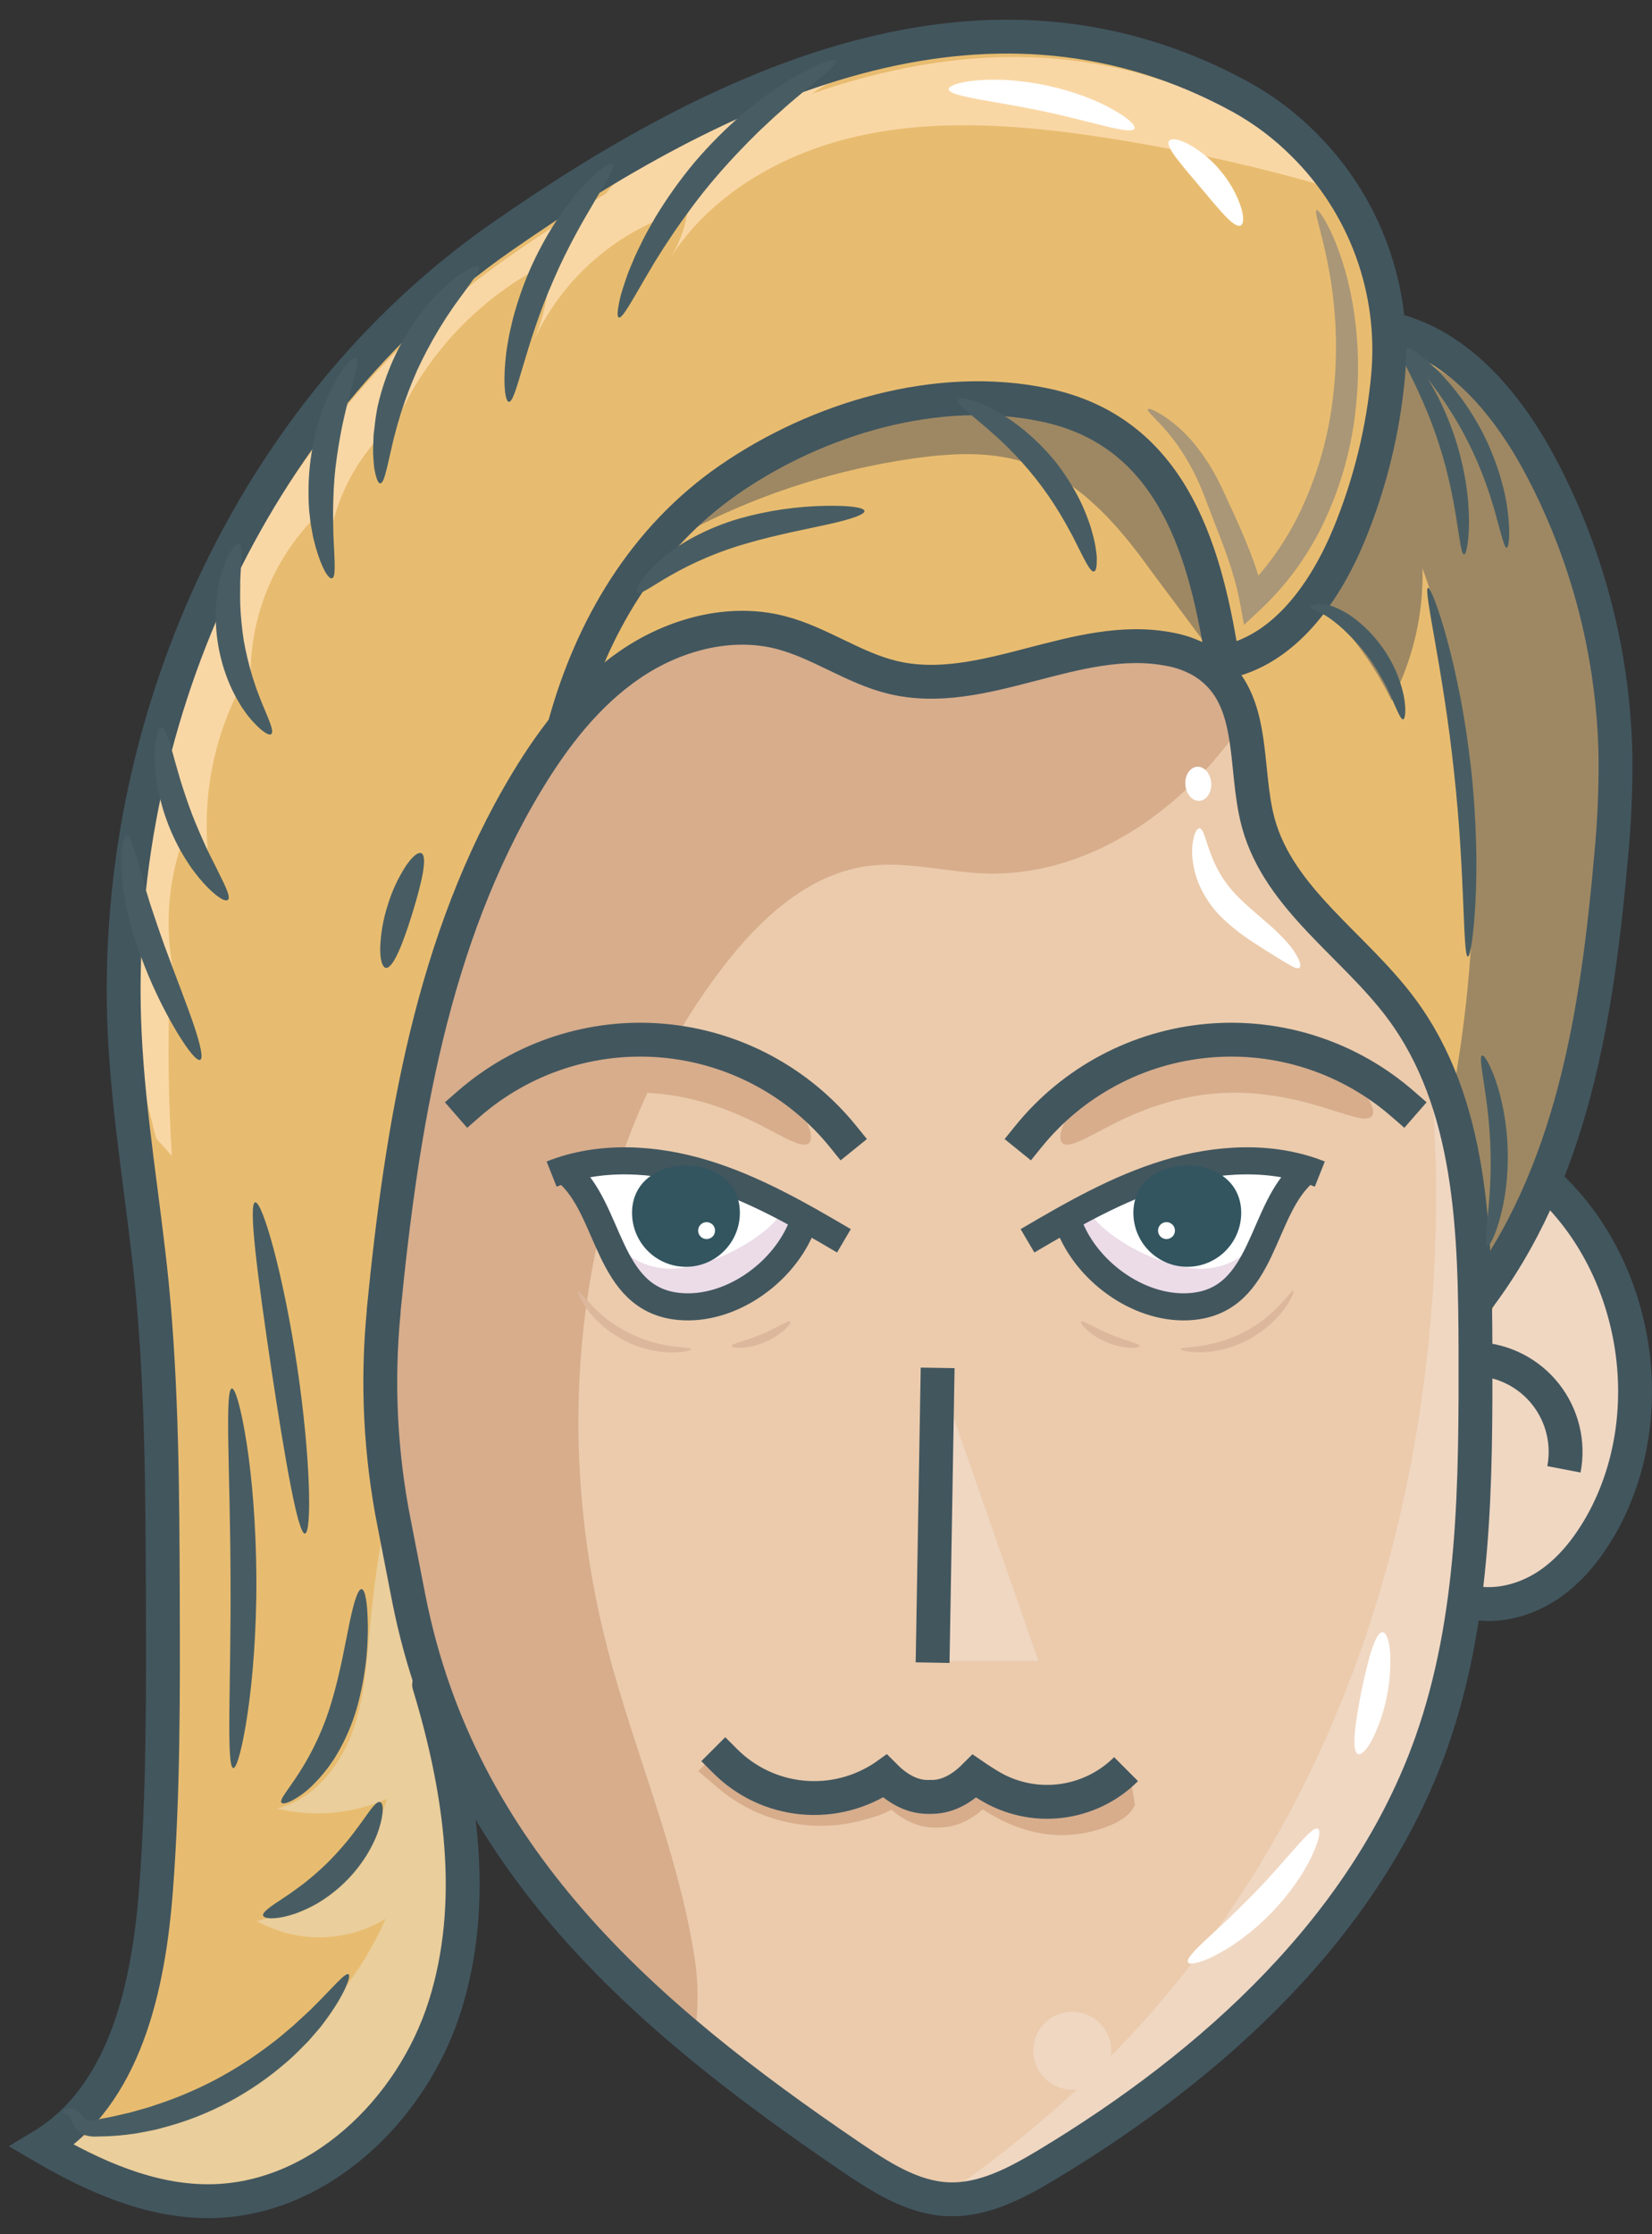 <svg width="71" height="96" viewBox="0 0 71 96" fill="none" xmlns="http://www.w3.org/2000/svg">
<rect x="0" y="0" width="71" height="96" fill="#333333" stroke="none"/>
<g clip-path="url(#clip0)">
<path d="M64.923 47.975C65.304 45.816 65.595 44.052 65.805 44.067C66.014 44.081 66.043 45.902 65.659 48.103C65.275 50.305 64.621 52.006 64.429 51.95C64.237 51.895 64.552 50.136 64.923 47.975Z" fill="#485D63"/>
<path d="M62.71 69.233C62.71 68.024 65.152 69.163 66.149 68.482C67.146 67.8 67.895 66.808 68.478 65.746C70.959 61.147 69.96 54.935 66.163 51.347H60.422V69.224C60.422 69.224 62.71 69.533 62.71 69.233Z" fill="#F0D7C2"/>
<path d="M63.55 56.325C62.163 63.023 68.789 43.947 69.392 37.127C69.528 35.716 69.59 34.299 69.577 32.881C69.498 28.597 68.429 24.39 66.453 20.588C65.031 17.861 62.899 15.201 59.904 14.512H40.629V57.545C40.629 57.545 63.62 55.988 63.55 56.325Z" fill="#E8BC70"/>
<path d="M69.103 37.57C68.5 44.385 61.874 63.46 63.261 56.761C63.278 56.68 61.964 56.706 59.96 56.795C61.168 52.962 62.159 49.078 62.749 45.099C63.767 38.192 63.532 30.987 61.136 24.422C61.184 26.397 60.727 28.352 59.81 30.101C58.866 28.166 57.502 26.465 55.818 25.124C54.134 23.783 52.172 22.835 50.075 22.349C50.476 25.157 50.313 28.017 49.595 30.761C47.169 28.049 43.915 26.215 40.34 25.544V14.946H59.614C62.61 15.636 64.743 18.295 66.163 21.022C68.14 24.824 69.209 29.033 69.288 33.318C69.301 34.737 69.239 36.157 69.103 37.57V37.57Z" fill="#9E8863"/>
<path d="M52.55 28.757C55.196 28.265 56.959 25.737 57.986 23.248C58.882 21.071 59.446 18.771 59.659 16.427C59.822 14.606 59.581 12.772 58.954 11.055C58.326 9.338 57.328 7.781 56.029 6.496V6.496C55.233 5.697 54.328 5.014 53.342 4.467C42.811 -1.299 31.811 3.321 21.537 10.487C10.728 18.028 4.714 31.57 5.362 44.742C5.538 48.333 6.166 51.885 6.526 55.462C6.963 59.94 6.983 64.447 6.998 68.946C7.011 73.124 7.024 77.307 6.707 81.469C6.39 85.63 5.39 90.344 1.801 92.503C4.004 93.793 6.425 94.882 8.974 94.874C13.659 94.858 17.694 90.978 19.114 86.511C20.535 82.044 19.804 77.167 18.443 72.678" fill="#E8BC70"/>
<path d="M18.88 72.246C20.241 76.731 20.97 81.609 19.551 86.079C18.132 90.549 14.096 94.427 9.411 94.442C6.862 94.45 4.434 93.362 2.23 92.077C2.348 92.005 2.462 91.931 2.574 91.857C8.478 91.647 14.181 87.883 16.569 82.453C15.737 82.954 14.787 83.227 13.816 83.243C12.845 83.26 11.887 83.019 11.039 82.546C12.353 82.246 13.564 81.6 14.547 80.677C15.53 79.754 16.25 78.586 16.633 77.293C15.143 77.946 13.479 78.093 11.897 77.711C13.43 77.335 14.561 75.963 15.118 74.493C15.675 73.022 15.761 71.409 15.908 69.833C16.189 66.839 16.716 63.853 17.754 61.031C19.945 55.071 24.262 50.197 28.605 45.538C29.368 49.099 30.306 52.617 31.421 56.092L18.88 72.246Z" fill="#EACE9B"/>
<path d="M17.132 68.395C19.328 79.507 27.202 86.321 36.095 92.365C37.381 93.239 38.759 94.146 40.315 94.207C41.842 94.267 43.267 93.501 44.577 92.713C51.723 88.412 58.298 82.438 61.084 74.573C62.976 69.218 62.987 63.403 62.976 57.721C62.963 52.625 62.83 47.13 59.783 43.038C57.764 40.324 54.543 38.345 53.645 35.082C52.968 32.619 53.645 29.531 51.184 28.092C50.767 27.857 50.313 27.694 49.842 27.609C45.833 26.82 41.838 29.762 37.921 28.814C36.236 28.407 34.78 27.313 33.101 26.884C30.918 26.325 28.537 26.975 26.668 28.245C24.799 29.515 23.382 31.351 22.215 33.285C18.125 40.059 16.829 48.129 16.054 56V56.063C15.757 59.1 15.908 62.164 16.502 65.158L17.132 68.395Z" fill="#EBCBAC"/>
<path d="M61.323 44.821C61.323 44.821 66.34 76.638 40.748 94.209C39.489 95.072 43.699 93.502 45.008 92.715C52.154 88.413 58.729 82.439 61.516 74.574C63.408 69.219 63.42 63.404 63.408 57.722C63.397 53.331 63.295 48.651 61.326 44.821" fill="#F0D7C2"/>
<path d="M53.819 30.429C53.797 30.467 53.774 30.503 53.75 30.541C51.276 34.512 46.999 37.692 42.324 37.53C40.647 37.471 38.977 36.992 37.312 37.21C34.728 37.548 32.654 39.495 31.065 41.562C24.82 49.701 23.525 60.951 26.12 70.886C27.252 75.219 29.065 79.381 29.8 83.8C29.991 84.84 30.031 85.903 29.918 86.954C24.152 82.079 19.592 76.291 18.004 68.253L17.365 65.021C16.771 62.027 16.62 58.963 16.917 55.926C16.917 55.905 16.917 55.885 16.917 55.863C17.696 47.987 18.988 39.919 23.078 33.148C24.242 31.212 25.663 29.378 27.531 28.106C29.4 26.835 31.775 26.187 33.964 26.746C35.645 27.183 37.099 28.27 38.785 28.676C42.705 29.624 46.696 26.681 50.707 27.47C51.178 27.555 51.632 27.718 52.049 27.953C53.077 28.543 53.557 29.426 53.819 30.429Z" fill="#D7AD8C"/>
<path d="M56.321 50.139C54.351 51.727 54.463 55.856 51.249 56.109C49.116 56.281 44.829 53.769 46.228 52.215C46.956 51.414 49.867 50.545 49.867 50.545L56.321 50.139Z" fill="white"/>
<path d="M56.321 50.139C54.352 51.727 54.463 55.856 51.249 56.109C49.116 56.282 44.829 53.769 46.228 52.215C46.363 52.076 46.515 51.955 46.681 51.854C47.355 53.223 50.213 54.638 51.831 54.507C54.209 54.315 54.767 52.006 55.694 50.174L56.321 50.139Z" fill="#EBDCE8"/>
<path d="M52.182 46.988C50.422 47.142 48.875 47.767 47.778 48.33C46.681 48.894 45.957 49.35 45.672 49.13C45.538 49.022 45.538 48.751 45.694 48.354C45.933 47.81 46.272 47.316 46.692 46.898C46.976 46.604 47.284 46.333 47.612 46.089C47.993 45.81 48.397 45.562 48.819 45.35C50.8 44.351 53.089 44.151 55.214 44.792C55.664 44.929 56.102 45.102 56.523 45.312C56.889 45.496 57.238 45.709 57.569 45.95C58.054 46.288 58.472 46.713 58.801 47.205C59.024 47.569 59.07 47.835 58.957 47.965C58.715 48.237 57.928 47.899 56.743 47.543C55.559 47.186 53.944 46.836 52.182 46.988Z" fill="#D7AD8C"/>
<path d="M60.286 47.434C59.149 46.443 57.825 45.692 56.392 45.225C54.959 44.758 53.446 44.585 51.945 44.716C50.443 44.847 48.983 45.279 47.653 45.987C46.322 46.695 45.147 47.664 44.199 48.836" stroke="#42565E" stroke-width="1.455" stroke-miterlimit="10" stroke-linecap="square"/>
<path d="M44.16 53.316C46.081 52.186 48.033 51.064 50.165 50.416C52.297 49.768 54.654 49.625 56.723 50.449" stroke="#42565E" stroke-width="1.164" stroke-miterlimit="10"/>
<path d="M46.027 52.83C46.854 54.749 49.06 56.314 51.194 56.141C54.407 55.882 54.15 51.9 56.12 50.317" stroke="#42565E" stroke-width="1.164" stroke-miterlimit="10" stroke-linecap="round"/>
<path d="M53.609 57.589C53.263 57.763 52.898 57.898 52.521 57.99C52.356 58.029 52.189 58.058 52.022 58.078C51.877 58.097 51.731 58.107 51.585 58.107C51.045 58.107 50.725 58.011 50.73 57.961C50.736 57.912 51.061 57.909 51.566 57.839C51.693 57.822 51.829 57.801 51.975 57.768C52.12 57.734 52.275 57.696 52.436 57.654C53.133 57.45 53.783 57.115 54.355 56.667C54.483 56.56 54.609 56.463 54.715 56.358C54.822 56.253 54.923 56.159 55.007 56.067C55.356 55.697 55.541 55.429 55.589 55.458C55.637 55.487 55.522 55.797 55.206 56.234C55.12 56.353 55.027 56.467 54.926 56.574C54.813 56.699 54.693 56.817 54.566 56.929C54.273 57.184 53.952 57.405 53.609 57.589V57.589Z" fill="#DCB79B"/>
<path d="M47.566 57.675C47.251 57.546 46.961 57.364 46.706 57.138C46.514 56.961 46.427 56.821 46.46 56.783C46.531 56.703 47.031 57.054 47.71 57.334C48.39 57.613 48.987 57.731 48.979 57.839C48.979 57.888 48.815 57.926 48.553 57.913C48.213 57.89 47.88 57.809 47.566 57.675V57.675Z" fill="#DCB79B"/>
<path d="M24.113 50.139C26.084 51.727 25.972 55.856 29.185 56.109C31.319 56.281 35.605 53.769 34.206 52.215C33.479 51.414 30.568 50.545 30.568 50.545L24.113 50.139Z" fill="white"/>
<path d="M24.113 50.139C26.082 51.727 25.972 55.856 29.185 56.109C31.319 56.282 35.605 53.769 34.206 52.215C34.072 52.076 33.919 51.955 33.754 51.854C33.08 53.223 30.222 54.638 28.603 54.507C26.225 54.315 25.668 52.006 24.741 50.174L24.113 50.139Z" fill="#EBDCE8"/>
<path d="M28.249 46.988C30.008 47.142 31.555 47.767 32.653 48.33C33.75 48.894 34.473 49.35 34.759 49.13C34.892 49.022 34.892 48.751 34.737 48.354C34.498 47.81 34.159 47.316 33.738 46.898C33.454 46.604 33.147 46.333 32.819 46.089C32.438 45.81 32.034 45.562 31.612 45.35C29.631 44.351 27.341 44.151 25.217 44.792C24.767 44.929 24.329 45.102 23.907 45.312C23.542 45.496 23.193 45.709 22.862 45.95C22.377 46.288 21.959 46.713 21.63 47.205C21.407 47.569 21.36 47.835 21.474 47.965C21.715 48.237 22.503 47.899 23.687 47.543C24.872 47.186 26.488 46.836 28.249 46.988Z" fill="#D7AD8C"/>
<path d="M20.148 47.434C21.285 46.443 22.609 45.692 24.042 45.225C25.476 44.758 26.988 44.585 28.489 44.716C29.991 44.847 31.451 45.279 32.781 45.987C34.112 46.695 35.287 47.664 36.235 48.836" stroke="#42565E" stroke-width="1.455" stroke-miterlimit="10" stroke-linecap="square"/>
<path d="M36.27 53.316C34.349 52.186 32.397 51.064 30.265 50.416C28.133 49.768 25.777 49.625 23.707 50.449" stroke="#42565E" stroke-width="1.164" stroke-miterlimit="10"/>
<path d="M34.406 52.83C33.579 54.749 31.373 56.314 29.239 56.141C26.026 55.882 26.283 51.9 24.312 50.317" stroke="#42565E" stroke-width="1.164" stroke-miterlimit="10" stroke-linecap="round"/>
<path d="M26.993 57.258C27.317 57.421 27.654 57.555 28.001 57.66C28.162 57.703 28.315 57.749 28.462 57.774C28.609 57.799 28.744 57.828 28.871 57.845C29.376 57.914 29.699 57.909 29.706 57.968C29.714 58.026 29.392 58.113 28.852 58.113C28.706 58.113 28.56 58.103 28.415 58.084C28.247 58.064 28.081 58.035 27.916 57.997C27.158 57.816 26.455 57.455 25.867 56.942C25.74 56.831 25.619 56.712 25.506 56.587C25.405 56.48 25.312 56.367 25.227 56.248C24.909 55.811 24.805 55.491 24.844 55.472C24.883 55.453 25.08 55.709 25.426 56.08C25.515 56.172 25.609 56.273 25.717 56.372C25.825 56.471 25.95 56.574 26.078 56.68C26.366 56.899 26.672 57.092 26.993 57.258V57.258Z" fill="#DCB79B"/>
<path d="M32.72 57.334C33.4 57.054 33.899 56.703 33.97 56.783C34.002 56.821 33.916 56.962 33.724 57.138C33.209 57.59 32.559 57.862 31.876 57.911C31.615 57.924 31.454 57.886 31.449 57.837C31.443 57.731 32.043 57.62 32.72 57.334Z" fill="#DCB79B"/>
<path d="M17.57 68.686C19.766 79.797 27.64 86.612 36.532 92.656C37.819 93.53 39.197 94.437 40.753 94.499C42.279 94.558 43.704 93.792 45.014 93.004C52.16 88.703 58.736 82.729 61.521 74.864C63.413 69.508 63.425 63.694 63.413 58.012C63.4 52.916 63.268 47.421 60.22 43.329C58.202 40.615 54.981 38.636 54.083 35.373C53.406 32.91 54.083 29.822 51.622 28.383C51.205 28.148 50.751 27.985 50.28 27.9C46.27 27.111 42.275 30.053 38.359 29.105C36.673 28.698 35.218 27.604 33.538 27.175C31.355 26.616 28.974 27.266 27.105 28.536C25.237 29.806 23.819 31.642 22.652 33.576C18.562 40.35 17.267 48.419 16.491 56.291V56.354C16.195 59.391 16.346 62.456 16.939 65.449L17.57 68.686Z" stroke="#42565E" stroke-width="1.455" stroke-miterlimit="10" stroke-linecap="round"/>
<path d="M59.758 14.137C62.755 14.827 64.887 17.486 66.307 20.213C68.283 24.014 69.352 28.222 69.43 32.506C69.444 33.926 69.382 35.346 69.246 36.761C68.643 43.575 67.579 50.54 63.404 55.958" stroke="#42565E" stroke-width="1.455" stroke-miterlimit="10" stroke-linecap="round"/>
<path d="M63.145 68.831C64.32 69.104 65.587 68.761 66.584 68.08C67.581 67.398 68.33 66.407 68.912 65.344C71.394 60.745 70.395 54.534 66.598 50.946" stroke="#42565E" stroke-width="1.455" stroke-miterlimit="10" stroke-linecap="round"/>
<path d="M40.262 58.846V71.369H44.628L40.262 58.846Z" fill="#F0D7C2"/>
<path d="M40.286 59.503L40.107 69.986L40.094 70.714" stroke="#42565E" stroke-width="1.455" stroke-miterlimit="10" stroke-linecap="square"/>
<path d="M53.327 38.652C53.675 38.993 54.055 39.303 54.4 39.604C54.721 39.875 55.024 40.167 55.307 40.478C55.507 40.696 55.676 40.941 55.809 41.206C55.895 41.404 55.909 41.533 55.849 41.581C55.79 41.63 55.663 41.596 55.49 41.5C55.317 41.404 55.084 41.261 54.794 41.084C54.505 40.906 54.163 40.69 53.776 40.433C53.337 40.146 52.926 39.821 52.546 39.46C52.141 39.073 51.813 38.613 51.578 38.104C51.39 37.691 51.276 37.247 51.243 36.794C51.218 36.492 51.247 36.188 51.329 35.897C51.395 35.691 51.475 35.587 51.555 35.593C51.715 35.604 51.796 36.029 52.016 36.639C52.142 36.986 52.301 37.319 52.49 37.634C52.725 38.007 53.007 38.349 53.327 38.652V38.652Z" fill="white"/>
<path d="M51.554 34.41C51.861 34.387 52.086 34.041 52.056 33.638C52.026 33.233 51.754 32.924 51.447 32.947C51.139 32.969 50.915 33.315 50.944 33.719C50.974 34.123 51.247 34.432 51.554 34.41Z" fill="white"/>
<path d="M9.907 67.815C9.897 63.339 9.648 59.701 9.965 59.66C10.111 59.642 10.371 60.534 10.6 62.008C10.715 62.745 10.817 63.626 10.891 64.608C10.965 65.591 11.013 66.673 11.019 67.812C11.025 68.951 10.983 70.032 10.916 71.015C10.849 71.998 10.751 72.881 10.642 73.617C10.425 75.092 10.175 75.988 10.026 75.971C9.712 75.931 9.933 72.291 9.907 67.815Z" fill="#485D63"/>
<path d="M16.659 38.91C16.838 38.307 17.103 37.734 17.445 37.206C17.72 36.803 17.97 36.596 18.108 36.66C18.389 36.794 18.13 37.918 17.723 39.242C17.315 40.565 16.887 41.636 16.578 41.587C16.433 41.561 16.338 41.25 16.34 40.762C16.358 40.132 16.465 39.509 16.659 38.91V38.91Z" fill="#485D63"/>
<path d="M11.663 58.836C11.081 54.921 10.66 51.728 10.966 51.664C11.271 51.599 12.174 54.721 12.765 58.67C13.355 62.619 13.408 65.87 13.107 65.897C12.805 65.925 12.255 62.751 11.663 58.836Z" fill="#485D63"/>
<path d="M62.558 18.887C62.753 19.506 62.903 20.138 63.006 20.779C63.047 21.071 63.088 21.362 63.104 21.625C63.12 21.889 63.134 22.14 63.136 22.365C63.136 23.272 63.018 23.821 62.922 23.821C62.699 23.821 62.673 21.625 61.851 19.106C61.056 16.586 59.804 14.786 59.982 14.654C60.058 14.595 60.477 14.974 61.001 15.714C61.132 15.899 61.27 16.104 61.404 16.334C61.538 16.564 61.677 16.813 61.816 17.078C62.107 17.662 62.355 18.266 62.558 18.887V18.887Z" fill="#485D63"/>
<path d="M63.754 18.653C64.047 19.242 64.291 19.855 64.481 20.485C64.561 20.776 64.64 21.054 64.69 21.319C64.716 21.451 64.745 21.578 64.762 21.701L64.81 22.056C64.918 22.966 64.847 23.531 64.752 23.537C64.658 23.543 64.527 23.002 64.295 22.158L64.204 21.827C64.171 21.712 64.129 21.596 64.093 21.472C64.022 21.226 63.925 20.97 63.832 20.697C63.406 19.526 62.842 18.41 62.153 17.373C61.99 17.137 61.841 16.907 61.684 16.703C61.607 16.6 61.539 16.498 61.464 16.403L61.253 16.135C60.712 15.448 60.344 15.033 60.415 14.948C60.486 14.864 60.972 15.154 61.641 15.78L61.898 16.03C61.987 16.118 62.071 16.217 62.162 16.322C62.346 16.518 62.523 16.745 62.71 16.984C63.104 17.51 63.453 18.068 63.754 18.653Z" fill="#485D63"/>
<path d="M64.058 49.437C64.008 47.201 63.49 45.426 63.697 45.353C63.789 45.321 64.042 45.73 64.292 46.458C64.436 46.886 64.548 47.324 64.628 47.769C64.827 48.859 64.857 49.974 64.719 51.074C64.662 51.522 64.574 51.964 64.454 52.399C64.244 53.14 64.017 53.564 63.92 53.535C63.712 53.474 64.131 51.674 64.058 49.437Z" fill="#485D63"/>
<path d="M63.48 58.397C64.052 58.423 64.611 58.571 65.12 58.833C65.629 59.094 66.076 59.462 66.43 59.912C66.784 60.361 67.038 60.882 67.173 61.438C67.309 61.994 67.323 62.573 67.215 63.135" stroke="#42565E" stroke-width="1.455" stroke-miterlimit="10"/>
<path d="M27.164 52.115C27.164 52.73 27.408 53.319 27.843 53.754C28.277 54.189 28.866 54.433 29.481 54.433C30.096 54.433 30.685 54.189 31.119 53.754C31.554 53.319 31.798 52.73 31.798 52.115C31.798 50.835 30.76 50.088 29.481 50.088C28.202 50.088 27.164 50.833 27.164 52.115Z" fill="#325560"/>
<path d="M30.368 53.241C30.569 53.241 30.732 53.078 30.732 52.877C30.732 52.677 30.569 52.514 30.368 52.514C30.167 52.514 30.004 52.677 30.004 52.877C30.004 53.078 30.167 53.241 30.368 53.241Z" fill="white"/>
<path d="M53.345 52.115C53.345 52.73 53.101 53.319 52.666 53.754C52.232 54.189 51.642 54.433 51.028 54.433C50.413 54.433 49.824 54.189 49.39 53.754C48.955 53.319 48.711 52.73 48.711 52.115C48.711 50.835 49.749 50.088 51.028 50.088C52.307 50.088 53.345 50.833 53.345 52.115Z" fill="#325560"/>
<path d="M50.133 53.241C50.334 53.241 50.497 53.078 50.497 52.877C50.497 52.677 50.334 52.514 50.133 52.514C49.932 52.514 49.77 52.677 49.77 52.877C49.77 53.078 49.932 53.241 50.133 53.241Z" fill="white"/>
<path d="M46.084 89.79C47.008 89.79 47.758 89.041 47.758 88.116C47.758 87.191 47.008 86.441 46.084 86.441C45.16 86.441 44.41 87.191 44.41 88.116C44.41 89.041 45.16 89.79 46.084 89.79Z" fill="#F0D7C2"/>
<path d="M48.78 77.559C48.564 78.022 48.081 78.296 47.604 78.478C45.712 79.206 43.89 78.825 42.239 77.75C41.59 78.309 40.903 78.568 40.191 78.52L40.25 77.67C40.798 77.706 41.351 77.451 41.894 76.908L42.145 76.658L42.436 76.857C43.537 77.613 47.755 76.793 48.63 76.686" fill="#D7AD8C"/>
<path d="M30.868 76.836C30.365 76.413 30.033 76.108 30.004 76.108L30.441 75.671C31.314 75.78 37.006 77.618 38.108 76.862L38.399 76.662L38.649 76.913C39.192 77.456 39.745 77.711 40.294 77.674L40.352 78.525C39.642 78.573 38.953 78.315 38.304 77.755C38.022 77.938 37.486 78.116 36.849 78.269C35.809 78.514 34.727 78.513 33.688 78.264C32.65 78.015 31.684 77.526 30.868 76.836V76.836Z" fill="#D7AD8C"/>
<path d="M39.906 77.206C40.478 77.245 41.158 77.044 41.881 76.321C41.881 76.321 42.117 76.483 42.487 76.711C43.406 77.276 44.489 77.516 45.561 77.39C46.633 77.264 47.632 76.781 48.396 76.018V76.018" stroke="#42565E" stroke-width="1.455" stroke-miterlimit="10"/>
<path d="M40.01 77.207C39.438 77.246 38.758 77.046 38.035 76.322L38.021 76.332C36.98 77.036 35.727 77.355 34.477 77.235C33.227 77.115 32.057 76.563 31.17 75.674L30.656 75.16" stroke="#42565E" stroke-width="1.455" stroke-miterlimit="10"/>
<path d="M57.224 8.078C53.742 7.061 50.191 6.295 46.6 5.783C43.337 5.332 39.983 5.134 36.774 5.872C33.613 6.6 30.58 8.333 28.825 11.056C29.171 10.507 29.407 9.896 29.522 9.257C29.538 9.17 29.553 9.083 29.563 8.995C28.124 9.397 26.79 10.104 25.65 11.07C24.51 12.035 23.592 13.235 22.958 14.588C23.25 13.914 23.446 13.202 23.54 12.474C23.592 12.078 23.613 11.678 23.603 11.278C20.675 12.729 18.347 15.16 17.023 18.148C16.928 18.361 16.84 18.585 16.758 18.796C16.744 18.786 16.728 18.777 16.712 18.772C16.442 18.678 16.177 18.909 15.997 19.128C15.057 20.264 14.428 21.624 14.172 23.076L14.163 21.639L14.089 21.703C12.934 22.706 12.035 23.97 11.465 25.389C10.894 26.809 10.669 28.344 10.809 29.867C10.747 29.576 10.686 29.285 10.624 28.994C10.568 29.088 10.514 29.183 10.461 29.285C9.049 31.855 8.563 34.833 9.085 37.719C8.875 37.195 8.585 36.706 8.225 36.271C8.128 36.153 8.024 36.038 7.917 35.929C7.032 38.303 7.022 40.914 7.888 43.294C7.757 43.118 7.592 42.969 7.403 42.857C7.363 42.834 7.322 42.812 7.281 42.792C7.208 45.081 7.243 47.374 7.384 49.659C7.156 49.413 6.931 49.163 6.71 48.909C6.407 47.695 6.1 46.479 5.811 45.261C5.862 46.215 5.945 47.167 6.045 48.117C5.987 48.048 5.931 47.971 5.878 47.909C5.779 46.952 5.7 45.994 5.652 45.033C5.623 44.442 5.607 43.85 5.605 43.258C5.611 41.553 5.724 39.851 5.945 38.161C6.217 36.072 6.649 34.006 7.237 31.983C8.765 26.644 11.384 21.681 14.929 17.407C16.938 14.998 19.257 12.866 21.826 11.066C23.219 10.095 24.625 9.173 26.047 8.312C26.207 8.111 26.374 7.913 26.546 7.721C29.602 5.902 32.714 4.405 35.838 3.424C35.515 3.618 35.199 3.82 34.889 4.028C41.136 1.865 47.464 1.674 53.633 5.051C54.127 5.322 54.6 5.629 55.048 5.969C55.858 6.582 56.591 7.29 57.231 8.078H57.224Z" fill="#F9D7A5"/>
<path d="M52.55 28.466C55.196 27.974 56.959 25.446 57.986 22.957C58.882 20.78 59.446 18.48 59.659 16.136C59.822 14.315 59.581 12.481 58.954 10.764C58.326 9.047 57.328 7.49 56.029 6.205V6.205C55.233 5.406 54.328 4.723 53.342 4.176C42.811 -1.59 31.811 3.03 21.537 10.196C10.728 17.737 4.714 31.279 5.362 44.451C5.538 48.042 6.166 51.593 6.526 55.171C6.963 59.649 6.983 64.156 6.998 68.655C7.011 72.832 7.024 77.016 6.707 81.178C6.39 85.339 5.39 90.053 1.801 92.212C4.004 93.502 6.425 94.591 8.974 94.583C13.659 94.567 17.694 90.688 19.114 86.22C20.535 81.753 19.804 76.876 18.443 72.387" stroke="#42565E" stroke-width="1.455" stroke-miterlimit="10" stroke-linecap="round"/>
<path d="M7.084 40.676C7.559 41.971 8.027 43.151 8.323 44.025C8.618 44.898 8.745 45.481 8.604 45.542C8.463 45.603 8.092 45.155 7.608 44.357C6.984 43.308 6.46 42.204 6.042 41.057C5.807 40.419 5.612 39.767 5.46 39.104C5.399 38.796 5.339 38.505 5.306 38.231C5.288 38.085 5.268 37.959 5.256 37.829L5.23 37.456C5.179 36.502 5.306 35.914 5.453 35.908C5.6 35.902 5.767 36.459 6.009 37.329L6.103 37.672L6.213 38.04C6.282 38.295 6.371 38.564 6.456 38.848C6.642 39.407 6.85 40.028 7.084 40.676Z" fill="#485D63"/>
<path d="M8.259 35.002C8.453 35.499 8.657 35.964 8.85 36.386C8.952 36.594 9.042 36.796 9.141 36.98C9.24 37.163 9.32 37.34 9.4 37.5C9.721 38.138 9.917 38.56 9.796 38.665C9.675 38.77 9.268 38.519 8.751 37.95C8.611 37.796 8.479 37.635 8.355 37.468C8.21 37.29 8.088 37.089 7.951 36.877C7.374 35.939 6.976 34.902 6.776 33.819C6.736 33.57 6.696 33.332 6.68 33.108C6.66 32.901 6.651 32.693 6.653 32.485C6.653 31.72 6.798 31.256 6.944 31.254C7.089 31.253 7.235 31.691 7.43 32.384C7.478 32.556 7.526 32.744 7.586 32.944C7.645 33.143 7.706 33.356 7.77 33.578C7.91 34.023 8.07 34.505 8.259 35.002Z" fill="#485D63"/>
<path d="M10.479 27.538C10.572 28.058 10.696 28.571 10.849 29.076C10.927 29.306 10.994 29.532 11.074 29.734C11.114 29.836 11.146 29.938 11.184 30.026L11.294 30.298C11.585 30.994 11.786 31.441 11.659 31.544C11.6 31.592 11.469 31.544 11.281 31.399C11.233 31.364 11.185 31.323 11.136 31.276C11.083 31.23 11.031 31.174 10.974 31.115C10.843 30.984 10.721 30.845 10.61 30.697L10.421 30.432C10.357 30.339 10.3 30.235 10.238 30.13C10.107 29.906 9.989 29.674 9.885 29.436C9.409 28.336 9.206 27.137 9.293 25.941C9.311 25.68 9.345 25.421 9.393 25.163C9.418 25.044 9.437 24.929 9.466 24.82L9.558 24.508C9.614 24.334 9.682 24.163 9.762 23.999C9.795 23.924 9.827 23.853 9.861 23.793C9.894 23.734 9.93 23.677 9.964 23.627C10.095 23.432 10.201 23.336 10.274 23.367C10.427 23.422 10.379 23.913 10.339 24.664L10.325 24.955C10.325 25.057 10.325 25.163 10.325 25.273C10.315 25.491 10.325 25.724 10.325 25.967C10.346 26.494 10.397 27.018 10.479 27.538V27.538Z" fill="#485D63"/>
<path d="M13.323 19.957C13.398 19.301 13.532 18.653 13.725 18.022C13.821 17.73 13.911 17.46 14.016 17.212C14.07 17.088 14.116 16.968 14.172 16.855L14.335 16.535C14.771 15.725 15.176 15.315 15.302 15.386C15.429 15.457 15.291 15.998 15.067 16.828L14.978 17.152C14.947 17.265 14.923 17.384 14.891 17.506C14.825 17.748 14.774 18.012 14.711 18.284C14.601 18.834 14.496 19.439 14.421 20.079C14.345 20.72 14.326 21.334 14.316 21.895C14.316 22.175 14.316 22.442 14.324 22.693C14.324 22.818 14.324 22.941 14.333 23.057L14.349 23.393C14.391 24.253 14.426 24.806 14.271 24.849C14.115 24.893 13.822 24.404 13.57 23.52L13.479 23.172C13.448 23.05 13.428 22.922 13.403 22.789C13.349 22.524 13.319 22.237 13.287 21.934C13.239 21.275 13.251 20.613 13.323 19.957Z" fill="#485D63"/>
<path d="M16.914 15.422C17.214 14.773 17.577 14.155 17.998 13.578C18.183 13.328 18.381 13.087 18.591 12.857C18.689 12.749 18.781 12.643 18.882 12.55L19.173 12.283C19.336 12.131 19.509 11.99 19.689 11.859C19.768 11.801 19.835 11.747 19.913 11.701C19.992 11.654 20.059 11.618 20.116 11.584C20.363 11.452 20.52 11.408 20.57 11.468C20.675 11.593 20.304 12.06 19.759 12.81L19.547 13.101C19.473 13.203 19.401 13.315 19.327 13.426C19.17 13.646 19.023 13.895 18.86 14.154C18.523 14.714 18.216 15.292 17.94 15.886C17.674 16.483 17.441 17.095 17.24 17.717C17.156 18.009 17.065 18.282 17.003 18.544C16.969 18.675 16.93 18.801 16.902 18.923L16.821 19.277C16.613 20.18 16.505 20.768 16.342 20.771C16.265 20.771 16.197 20.625 16.131 20.351C16.115 20.284 16.1 20.207 16.086 20.123C16.073 20.04 16.067 19.948 16.058 19.851C16.038 19.628 16.031 19.405 16.038 19.182L16.052 18.793C16.052 18.658 16.079 18.518 16.095 18.374C16.125 18.063 16.171 17.753 16.233 17.447C16.393 16.751 16.621 16.073 16.914 15.422V15.422Z" fill="#485D63"/>
<path d="M22.778 11.579C23.084 10.887 23.442 10.22 23.849 9.583C24.043 9.291 24.228 9.018 24.42 8.774C24.515 8.652 24.603 8.533 24.696 8.422L24.961 8.108C25.667 7.324 26.214 6.954 26.322 7.053C26.564 7.275 24.989 9.238 23.791 12.026C22.561 14.803 22.19 17.29 21.869 17.268C21.723 17.256 21.623 16.604 21.716 15.553L21.759 15.142C21.777 14.996 21.805 14.851 21.829 14.705C21.876 14.398 21.953 14.076 22.033 13.737C22.226 12.999 22.475 12.278 22.778 11.579V11.579Z" fill="#485D63"/>
<path d="M29.861 6.961C30.499 6.215 31.193 5.519 31.938 4.88C32.287 4.589 32.618 4.32 32.948 4.091C33.112 3.975 33.267 3.858 33.422 3.758L33.875 3.467C34.166 3.282 34.437 3.142 34.677 3.017C34.798 2.955 34.908 2.897 35.015 2.849C35.121 2.801 35.22 2.763 35.306 2.728C35.664 2.591 35.878 2.549 35.916 2.616C35.997 2.762 35.333 3.264 34.332 4.107L33.939 4.439C33.802 4.554 33.667 4.682 33.523 4.809C33.232 5.058 32.941 5.346 32.623 5.639C32.008 6.24 31.353 6.923 30.71 7.678C30.066 8.432 29.509 9.196 29.018 9.904C28.783 10.264 28.547 10.6 28.35 10.923C28.25 11.086 28.145 11.241 28.059 11.395L27.799 11.832C27.135 12.963 26.748 13.699 26.594 13.642C26.521 13.616 26.528 13.397 26.604 13.022C26.622 12.925 26.646 12.821 26.674 12.71C26.703 12.598 26.742 12.479 26.783 12.349C26.867 12.093 26.959 11.796 27.093 11.484L27.292 11.012C27.367 10.84 27.455 10.669 27.543 10.488C27.713 10.124 27.928 9.753 28.152 9.36C28.659 8.517 29.23 7.715 29.861 6.961V6.961Z" fill="#485D63"/>
<path d="M59.299 27.667C59.805 28.322 60.157 29.082 60.33 29.892C60.45 30.512 60.394 30.911 60.297 30.911C60.202 30.911 60.062 30.573 59.827 30.037C59.532 29.352 59.157 28.704 58.71 28.106C58.462 27.785 58.191 27.483 57.899 27.202C57.666 26.97 57.415 26.757 57.147 26.566C56.698 26.25 56.342 26.196 56.336 26.088C56.336 26.039 56.429 25.982 56.617 25.963C56.881 25.948 57.145 25.995 57.388 26.1C57.736 26.246 58.06 26.442 58.35 26.682C58.705 26.971 59.024 27.301 59.299 27.667Z" fill="#485D63"/>
<path d="M62.489 33.155C62.029 28.787 61.159 25.321 61.373 25.261C61.466 25.235 61.81 26.072 62.193 27.479C62.386 28.181 62.583 29.027 62.766 29.973C62.949 30.92 63.106 31.968 63.229 33.075C63.351 34.181 63.411 35.24 63.44 36.204C63.469 37.168 63.451 38.036 63.412 38.764C63.336 40.22 63.184 41.111 63.086 41.105C62.863 41.092 62.973 37.517 62.489 33.155Z" fill="#485D63"/>
<path d="M55.797 22.152C56.56 20.6 57.059 18.931 57.272 17.215C57.453 15.803 57.468 14.375 57.315 12.96C57.05 10.53 56.425 9.104 56.587 9.028C56.651 8.998 56.893 9.32 57.2 9.959C57.382 10.352 57.54 10.755 57.672 11.167C57.851 11.714 57.992 12.272 58.097 12.838C58.372 14.318 58.437 15.831 58.29 17.33C58.124 19.18 57.618 20.985 56.798 22.652C56.142 23.976 55.255 25.173 54.179 26.186L53.466 26.853L53.291 25.902C53.055 24.616 52.572 23.427 52.16 22.358L51.857 21.57C51.761 21.311 51.673 21.085 51.575 20.859C51.397 20.448 51.191 20.049 50.959 19.665C50.628 19.118 50.238 18.609 49.795 18.147C49.482 17.819 49.297 17.644 49.332 17.587C49.367 17.531 49.615 17.614 50.021 17.879C50.594 18.263 51.097 18.742 51.51 19.296C51.803 19.682 52.065 20.091 52.293 20.52C52.413 20.749 52.537 21.006 52.646 21.248L52.997 22.011C53.237 22.538 53.492 23.103 53.725 23.715C53.983 24.362 54.186 25.029 54.333 25.71L53.445 25.419C54.403 24.466 55.198 23.363 55.797 22.152V22.152Z" fill="#AA9777"/>
<path d="M52.125 26.012C52.256 26.931 51.97 26.978 51.98 27.905C51.797 27.637 49.624 24.744 49.434 24.48C48.087 22.605 46.487 20.746 44.323 19.959L44.198 19.914C42.965 19.492 41.644 19.455 40.337 19.572L40.046 19.6C39.763 19.63 39.481 19.667 39.202 19.707C36.016 20.17 32.925 21.141 30.047 22.583C28.953 23.131 27.864 23.779 27.066 24.693C28.159 23.157 29.509 21.821 31.057 20.746C33.633 18.965 36.825 17.688 40.046 17.344L40.337 17.315C41.76 17.181 43.194 17.256 44.595 17.538C47.797 18.203 49.629 20.213 50.746 22.759C50.434 22.662 52.45 26.085 52.125 26.012Z" fill="#9E8863"/>
<path d="M24.254 31.218C25.418 26.947 27.702 23.118 31.345 20.6C35.145 17.979 40.284 16.437 44.88 17.397C50.205 18.502 51.735 23.325 52.506 28.15" stroke="#42565E" stroke-width="1.455" stroke-miterlimit="10"/>
<path d="M31.767 22.283C33.003 21.934 34.278 21.749 35.562 21.733C36.535 21.721 37.138 21.806 37.154 21.957C37.17 22.108 36.591 22.305 35.655 22.516C34.719 22.727 33.434 22.96 32.08 23.353C30.93 23.681 29.823 24.148 28.785 24.744C27.988 25.204 27.516 25.57 27.394 25.46C27.339 25.41 27.382 25.248 27.54 25.006C27.759 24.672 28.024 24.37 28.325 24.108C28.769 23.714 29.258 23.374 29.781 23.096C30.413 22.756 31.079 22.484 31.767 22.283V22.283Z" fill="#485D63"/>
<path d="M45.378 19.86C45.786 20.382 46.139 20.945 46.433 21.539C46.558 21.799 46.67 22.066 46.768 22.337C46.813 22.465 46.859 22.586 46.894 22.707L46.989 23.055C47.041 23.255 47.081 23.459 47.107 23.664C47.118 23.754 47.132 23.837 47.136 23.916C47.14 23.994 47.136 24.061 47.136 24.131C47.136 24.392 47.094 24.54 47.018 24.556C46.859 24.59 46.629 24.087 46.244 23.327L46.098 23.036C46.046 22.933 45.983 22.829 45.925 22.72C45.811 22.499 45.67 22.274 45.532 22.034C44.909 21.005 44.16 20.058 43.302 19.214C43.1 19.023 42.915 18.834 42.72 18.674C42.627 18.592 42.541 18.506 42.452 18.432L42.198 18.216C41.547 17.667 41.111 17.328 41.179 17.181C41.212 17.111 41.365 17.108 41.615 17.165C41.68 17.18 41.749 17.198 41.825 17.219C41.899 17.242 41.978 17.273 42.064 17.306C42.257 17.379 42.446 17.464 42.629 17.561L42.946 17.733C43.055 17.794 43.163 17.868 43.276 17.941C43.518 18.099 43.751 18.269 43.975 18.451C44.489 18.871 44.959 19.344 45.378 19.86V19.86Z" fill="#485D63"/>
<path d="M9.305 89.337C10.127 88.897 10.911 88.39 11.65 87.822C11.997 87.567 12.303 87.292 12.594 87.049L13.003 86.672C13.069 86.611 13.136 86.554 13.197 86.494L13.38 86.321C14.314 85.398 14.835 84.744 14.981 84.833C15.1 84.903 14.806 85.722 13.971 86.839L13.814 87.049C13.757 87.12 13.696 87.195 13.635 87.263L13.246 87.712C12.955 88.003 12.657 88.323 12.302 88.619C11.544 89.278 10.714 89.85 9.827 90.322C8.94 90.795 8.001 91.163 7.029 91.417L6.698 91.505C6.589 91.529 6.479 91.55 6.372 91.572C6.157 91.611 5.95 91.659 5.746 91.685C5.37 91.741 4.991 91.776 4.611 91.792C4.437 91.792 4.274 91.805 4.115 91.806C3.92 91.815 3.725 91.779 3.546 91.701C3.451 91.655 3.367 91.589 3.3 91.508C3.25 91.447 3.208 91.38 3.173 91.31C3.117 91.193 3.083 91.103 3.053 91.042C3.031 90.992 2.998 90.947 2.956 90.911C2.927 90.883 2.893 90.86 2.856 90.842C2.799 90.812 2.738 90.828 2.711 90.803C2.683 90.778 2.69 90.768 2.702 90.731C2.726 90.68 2.769 90.64 2.823 90.619C2.921 90.588 3.026 90.586 3.126 90.612C3.226 90.637 3.317 90.69 3.389 90.765C3.48 90.85 3.55 90.943 3.619 91.017C3.647 91.049 3.678 91.077 3.713 91.101C3.735 91.115 3.76 91.124 3.786 91.125C3.879 91.128 3.973 91.119 4.064 91.099L4.524 91.007C4.847 90.954 5.195 90.861 5.569 90.777C5.755 90.733 5.944 90.67 6.141 90.618L6.432 90.534L6.733 90.432C7.62 90.141 8.481 89.774 9.305 89.337V89.337Z" fill="#485D63"/>
<path d="M14.03 80.084C14.341 79.775 14.638 79.451 14.917 79.113C15.041 78.953 15.168 78.804 15.272 78.656C15.326 78.581 15.383 78.51 15.432 78.443L15.578 78.242C15.942 77.73 16.181 77.384 16.335 77.432C16.489 77.481 16.501 77.922 16.284 78.597L16.192 78.858C16.159 78.948 16.115 79.037 16.071 79.132C15.979 79.332 15.874 79.526 15.758 79.714C15.221 80.577 14.48 81.296 13.602 81.807C13.411 81.915 13.213 82.013 13.011 82.098C12.915 82.137 12.824 82.179 12.734 82.21L12.472 82.294C11.796 82.49 11.349 82.45 11.308 82.309C11.267 82.168 11.617 81.926 12.14 81.581L12.346 81.445C12.417 81.399 12.491 81.344 12.562 81.293C12.708 81.192 12.867 81.07 13.031 80.952C13.378 80.68 13.711 80.39 14.03 80.084V80.084Z" fill="#485D63"/>
<path d="M14.255 73.112C14.634 71.835 14.838 70.611 15.024 69.719C15.21 68.828 15.388 68.263 15.542 68.282C15.696 68.301 15.795 68.865 15.808 69.797C15.826 71.027 15.663 72.254 15.324 73.437C15.127 74.101 14.852 74.739 14.504 75.339C14.218 75.831 13.867 76.282 13.462 76.683C13.193 76.957 12.885 77.189 12.547 77.371C12.302 77.494 12.142 77.517 12.097 77.459C12 77.328 12.388 76.908 12.854 76.18C13.466 75.23 13.938 74.197 14.255 73.112Z" fill="#485D63"/>
<path d="M44.98 3.671C45.518 3.787 46.048 3.94 46.566 4.128C46.988 4.283 47.398 4.468 47.793 4.683C48.467 5.056 48.822 5.391 48.758 5.526C48.612 5.818 46.901 5.209 44.748 4.762C42.596 4.315 40.788 4.149 40.773 3.83C40.773 3.684 41.23 3.52 41.997 3.453C42.446 3.417 42.896 3.414 43.345 3.444C43.895 3.482 44.441 3.558 44.98 3.671V3.671Z" fill="white"/>
<path d="M52.435 7.317C52.829 7.774 53.131 8.302 53.326 8.872C53.472 9.318 53.453 9.628 53.316 9.692C53.179 9.756 52.939 9.577 52.644 9.267C52.348 8.957 51.986 8.516 51.583 8.037C51.179 7.557 50.808 7.125 50.551 6.781C50.293 6.438 50.156 6.174 50.246 6.053C50.337 5.932 50.641 5.97 51.056 6.183C51.584 6.47 52.052 6.855 52.435 7.317V7.317Z" fill="white"/>
<path d="M53.829 81.428C54.205 81.041 54.557 80.662 54.865 80.314L55.695 79.374C56.172 78.835 56.503 78.5 56.642 78.58C56.782 78.66 56.683 79.126 56.351 79.811C56.155 80.209 55.927 80.591 55.67 80.954C55.041 81.844 54.275 82.63 53.403 83.283C53.047 83.55 52.672 83.788 52.279 83.996C51.604 84.345 51.134 84.448 51.058 84.319C50.982 84.189 51.3 83.843 51.825 83.35L52.743 82.496C53.082 82.171 53.451 81.807 53.829 81.428Z" fill="white"/>
<path d="M58.511 72.675C58.802 71.269 59.112 70.117 59.423 70.135C59.569 70.146 59.696 70.458 59.742 70.959C59.817 72.261 59.556 73.561 58.983 74.733C58.745 75.178 58.514 75.419 58.37 75.371C58.074 75.267 58.231 74.089 58.511 72.675Z" fill="white"/>
</g>
<defs>
<clipPath id="clip0">
<rect width="70.629" height="94.478" fill="white" transform="translate(0.371 0.847)"/>
</clipPath>
</defs>
</svg>
